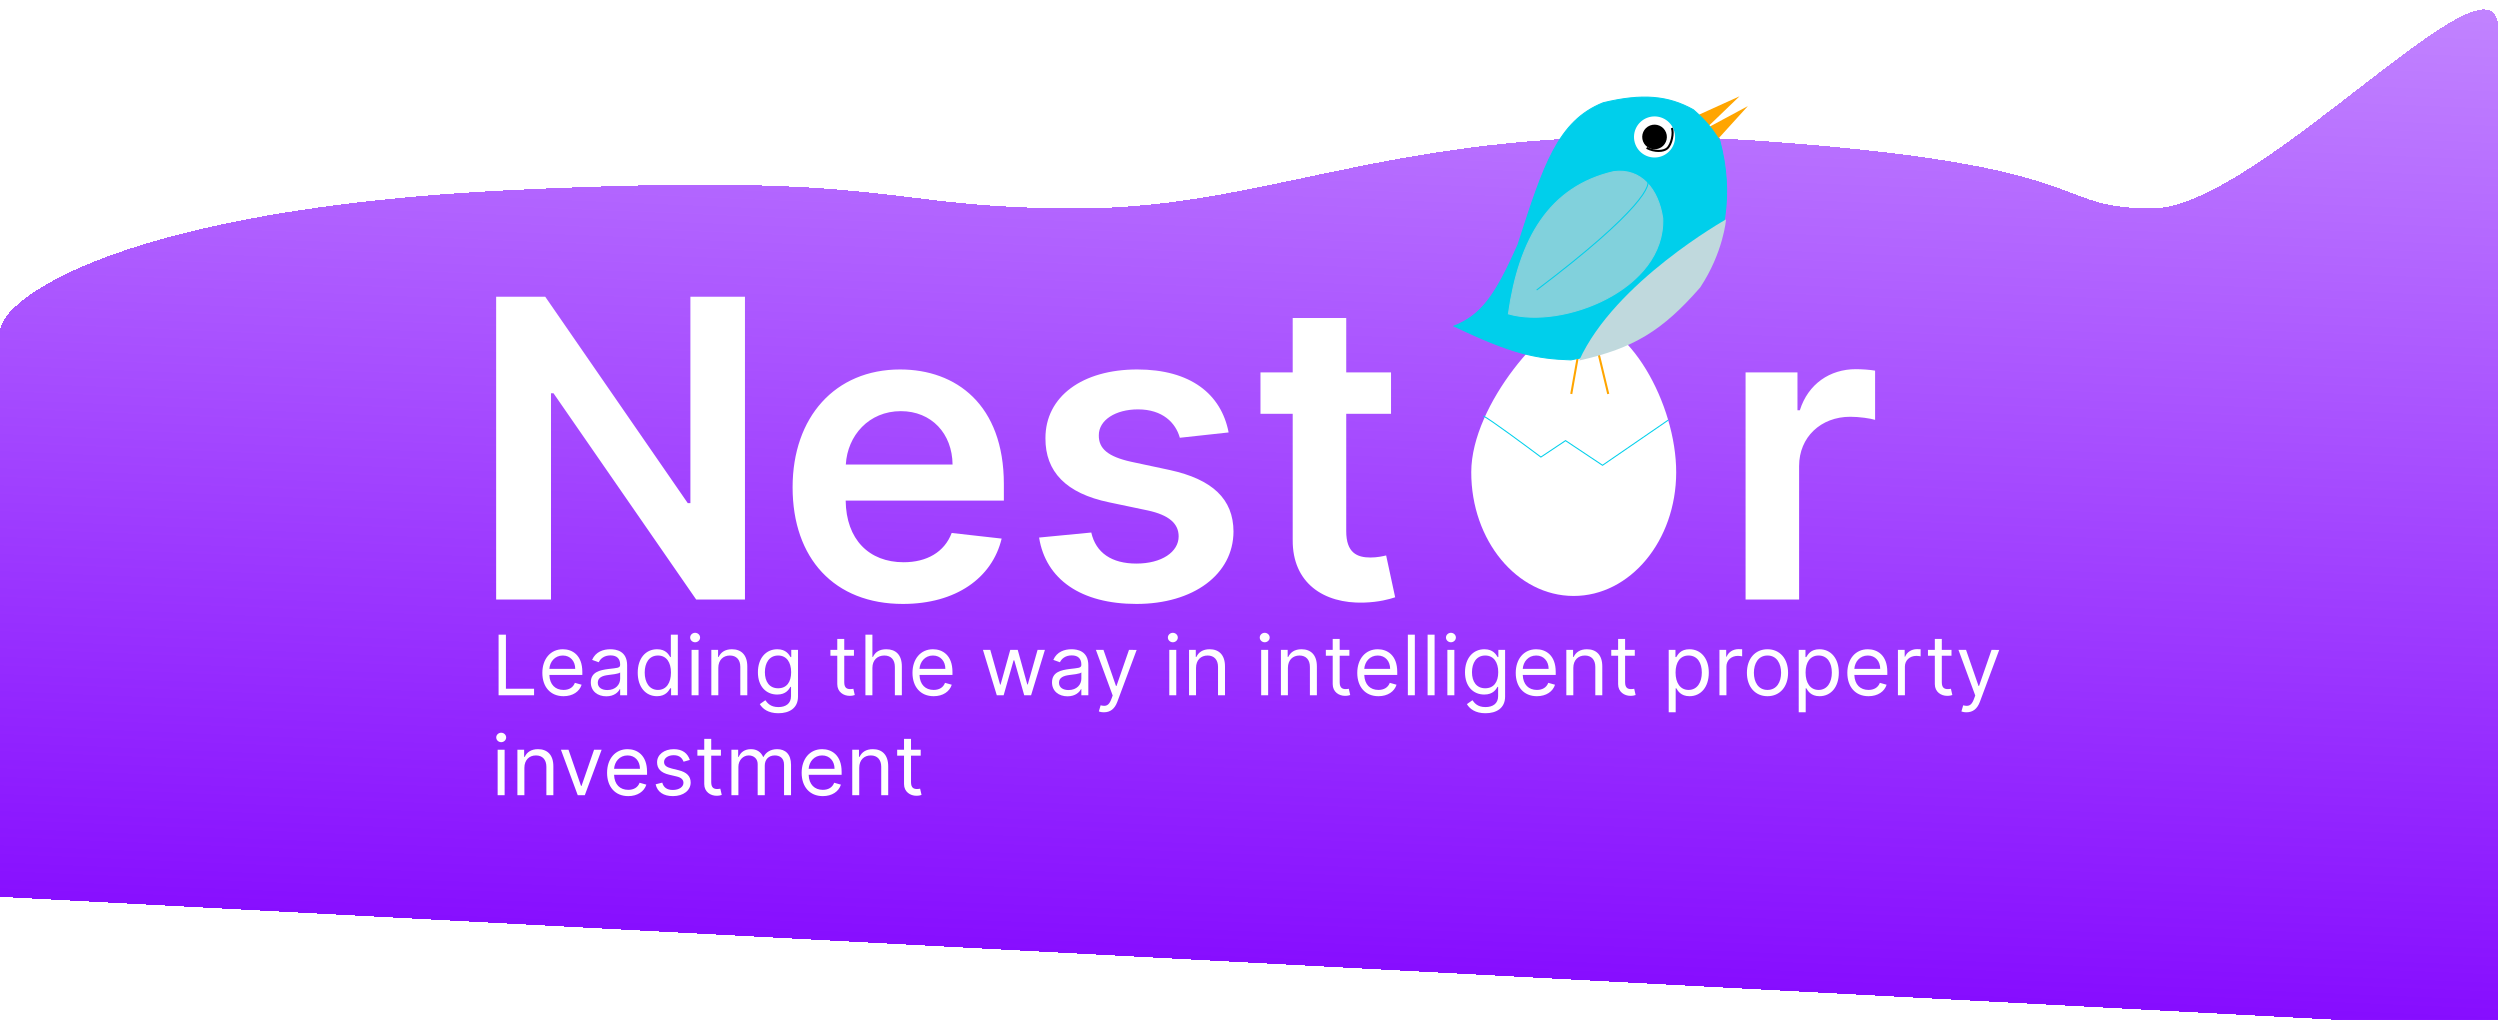 <svg xmlns="http://www.w3.org/2000/svg" width="1201" height="490" fill="none" viewBox="0 0 1201 490"><g id="purplebackground"><g id="mountain" filter="url(#filter0_d_39:991)"><path fill="url(#paint0_linear_39:991)" d="M247.146 87.231C59.217 96.103 0 139.502 0 155.251V426.834L1200.14 490C1200.14 490 1199.5 56.5 1200.14 10.339C1200.78 -35.822 1085.11 96.103 1034.06 96.103C983.009 96.103 1011.45 75.255 844.249 63.572C677.052 51.889 615.861 96.103 518.017 96.103C420.174 96.103 435.074 78.359 247.146 87.231Z" shape-rendering="crispEdges"/></g><g id="Nest r" filter="url(#filter1_i_39:991)"><path fill="#fff" d="M357.878 138.545H331.67L331.67 237.693H330.392L261.926 138.545H238.347L238.347 284H264.696L264.696 184.923H265.903L334.44 284H357.878L357.878 138.545ZM433.748 286.131C459.174 286.131 476.646 273.702 481.191 254.739L457.185 252.04C453.705 261.273 445.183 266.102 434.103 266.102C417.484 266.102 406.475 255.165 406.262 236.486H482.256L482.256 228.602C482.256 190.321 459.245 173.489 432.398 173.489C401.148 173.489 380.765 196.429 380.765 230.094C380.765 264.327 400.864 286.131 433.748 286.131ZM406.333 219.156C407.114 205.236 417.413 193.517 432.754 193.517C447.526 193.517 457.469 204.312 457.612 219.156H406.333ZM590.229 203.744C586.678 185.278 571.905 173.489 546.337 173.489C520.058 173.489 502.161 186.415 502.232 206.585C502.161 222.494 511.962 233.006 532.913 237.338L551.521 241.244C561.536 243.446 566.223 247.494 566.223 253.673C566.223 261.131 558.126 266.741 545.911 266.741C534.121 266.741 526.45 261.628 524.249 251.827L499.178 254.241C502.374 274.27 519.206 286.131 545.982 286.131C573.254 286.131 592.501 271.997 592.572 251.33C592.501 235.776 582.487 226.259 561.891 221.784L543.283 217.807C532.203 215.321 527.8 211.486 527.871 205.165C527.8 197.778 535.967 192.665 546.692 192.665C558.553 192.665 564.803 199.128 566.791 206.301L590.229 203.744ZM668.247 174.909H646.727L646.727 148.773H621.017L621.017 174.909H605.534L605.534 194.795H621.017L621.017 255.449C620.875 275.974 635.79 286.06 655.108 285.491C662.423 285.278 667.466 283.858 670.236 282.935L665.903 262.835C664.483 263.19 661.571 263.83 658.375 263.83C651.912 263.83 646.727 261.557 646.727 251.188L646.727 194.795H668.247L668.247 174.909ZM838.577 284H864.288L864.288 219.866C864.288 206.017 874.728 196.216 888.862 196.216C893.194 196.216 898.592 196.997 900.793 197.707L900.793 174.057C898.45 173.631 894.401 173.347 891.56 173.347C879.06 173.347 868.62 180.449 864.643 193.091H863.506L863.506 174.909H838.577L838.577 284Z"/></g><g id="Egg" filter="url(#filter2_d_39:991)"><path fill="#fff" d="M805.243 222.964C805.184 255.781 783.098 282.346 755.912 282.297C728.725 282.248 706.734 255.606 706.793 222.789C706.851 189.972 743.955 148.579 757.791 148.604C782.404 148.648 805.301 190.147 805.243 222.964Z"/></g><path id="Vector 5" stroke="#00CFEB" stroke-width=".5" d="M712.608 199.835C715.766 201.414 732.347 213.652 740.243 219.574L752.086 211.678L769.851 223.522L801.434 201.809"/><g id="bodyandbeak" filter="url(#filter3_d_39:991)"><g id="beak"><path id="beak2" fill="orange" d="M822.378 66.015L839.68 46.962L816.488 59.439L822.378 66.015Z"/><path id="beak1" fill="orange" d="M812.216 52.895L835.654 42.261L816.672 60.516L812.216 52.895Z"/></g><g id="feetpair"><path id="leg2" stroke="orange" d="M754.834 185.255L762.373 142.641"/><path id="leg1" stroke="orange" d="M762.373 142.641L772.599 185.26"/></g><path id="Vector 1" fill="#00CFEB" stroke="#00CFEB" stroke-width=".5" d="M770.175 45.361C789.045 40.807 801.424 41.998 813.473 48.706C819.81 54.235 822.234 57.554 826.184 63.547C839.667 114.05 810.95 158.983 754.69 168.892C737.794 168.328 726.543 165.972 698.529 152.674C711.56 147.427 718.251 138.443 729.275 113.474L729.514 112.735C741.589 75.294 748.433 54.072 770.175 45.361Z"/><path id="belly" fill="#C0D9DD" d="M829.199 101.396C829.199 101.396 775.66 131.429 758.626 169.196C784.819 163.3 798.56 154.944 816.773 134.092C827.982 117.14 829.199 101.396 829.199 101.396Z"/><g id="wing"><path id="wing_2" fill="#81D1DC" stroke="#81D1DC" stroke-width=".5" d="M724.644 146.776C729.737 110.747 744.203 85.619 775.21 78.453C788.398 76.679 796.748 86.934 798.78 100.883C800.071 135.246 750.391 154.279 724.644 146.776Z"/><path id="Vector 4" stroke="#00CFEB" stroke-width=".5" d="M738.214 135.324C788.846 97.023 794.392 83.894 790.836 82.117"/></g><g id="eye"><g id="OpenEye"><ellipse id="Ellipse 1" fill="#fff" rx="9.87" ry="9.87" transform="matrix(0.931 -0.365 0.365 0.931 794.843 61.798)"/><ellipse id="Ellipse 2" fill="#000" rx="5.922" ry="5.922" transform="matrix(0.931 -0.365 0.365 0.931 794.844 61.798)"/></g><path id="ClosedEye" stroke="#000" d="M791.036 67.041C794.93 69.118 799.189 68.801 800.902 67.301C803.066 65.406 804.178 59.719 803.135 57.487"/></g></g><path id="Leading the way in intelligent property investment" fill="#fff" d="M239.523 334H256.568L256.568 330.875H243.045L243.045 304.909H239.523L239.523 334ZM270.716 334.455C275.148 334.455 278.386 332.239 279.409 328.943L276.17 328.034C275.318 330.307 273.344 331.443 270.716 331.443C266.781 331.443 264.068 328.901 263.912 324.227H279.75L279.75 322.807C279.75 314.682 274.92 311.898 270.375 311.898C264.466 311.898 260.545 316.557 260.545 323.261C260.545 329.966 264.409 334.455 270.716 334.455ZM263.912 321.33C264.139 317.935 266.54 314.909 270.375 314.909C274.011 314.909 276.341 317.636 276.341 321.33H263.912ZM291.27 334.511C295.077 334.511 297.065 332.466 297.747 331.045H297.918L297.918 334H301.27L301.27 319.625C301.27 312.693 295.986 311.898 293.202 311.898C289.906 311.898 286.156 313.034 284.452 317.011L287.634 318.148C288.372 316.557 290.119 314.852 293.315 314.852C296.398 314.852 297.918 316.486 297.918 319.284L297.918 319.398C297.918 321.017 296.27 320.875 292.293 321.386C288.244 321.912 283.827 322.807 283.827 327.807C283.827 332.068 287.122 334.511 291.27 334.511ZM291.781 331.5C289.111 331.5 287.179 330.307 287.179 327.977C287.179 325.42 289.509 324.625 292.122 324.284C293.543 324.114 297.349 323.716 297.918 323.034L297.918 326.102C297.918 328.83 295.759 331.5 291.781 331.5ZM315.627 334.455C319.832 334.455 321.252 331.841 321.991 330.648H322.388L322.388 334H325.627L325.627 304.909H322.275L322.275 315.648H321.991C321.252 314.511 319.945 311.898 315.684 311.898C310.173 311.898 306.366 316.273 306.366 323.148C306.366 330.08 310.173 334.455 315.627 334.455ZM316.082 331.443C311.877 331.443 309.718 327.75 309.718 323.091C309.718 318.489 311.82 314.909 316.082 314.909C320.173 314.909 322.332 318.205 322.332 323.091C322.332 328.034 320.116 331.443 316.082 331.443ZM332.232 334H335.585L335.585 312.182H332.232L332.232 334ZM333.937 308.545C335.244 308.545 336.323 307.523 336.323 306.273C336.323 305.023 335.244 304 333.937 304C332.63 304 331.55 305.023 331.55 306.273C331.55 307.523 332.63 308.545 333.937 308.545ZM345.077 320.875C345.077 317.068 347.435 314.909 350.645 314.909C353.756 314.909 355.645 316.94 355.645 320.364L355.645 334H358.997L358.997 320.136C358.997 314.568 356.028 311.898 351.611 311.898C348.315 311.898 346.27 313.375 345.247 315.591H344.963L344.963 312.182H341.724L341.724 334H345.077L345.077 320.875ZM373.93 342.636C379.157 342.636 383.362 340.25 383.362 334.625L383.362 312.182H380.123L380.123 315.648H379.782C379.043 314.511 377.68 311.898 373.418 311.898C367.907 311.898 364.1 316.273 364.1 322.977C364.1 329.795 368.077 333.659 373.362 333.659C377.623 333.659 378.987 331.159 379.725 329.966H380.009L380.009 334.398C380.009 338.034 377.452 339.682 373.93 339.682C369.967 339.682 368.575 337.594 367.68 336.386L365.009 338.261C366.373 340.548 369.058 342.636 373.93 342.636ZM373.816 330.648C369.612 330.648 367.452 327.466 367.452 322.92C367.452 318.489 369.555 314.909 373.816 314.909C377.907 314.909 380.066 318.205 380.066 322.92C380.066 327.75 377.85 330.648 373.816 330.648ZM410.237 312.182H405.577L405.577 306.955H402.225L402.225 312.182H398.93L398.93 315.023H402.225L402.225 328.659C402.225 332.466 405.293 334.284 408.134 334.284C409.384 334.284 410.18 334.057 410.634 333.886L409.952 330.875C409.668 330.932 409.214 331.045 408.475 331.045C406.998 331.045 405.577 330.591 405.577 327.75L405.577 315.023H410.237L410.237 312.182ZM419.1 320.875C419.1 317.068 421.529 314.909 424.839 314.909C427.992 314.909 429.896 316.898 429.896 320.364L429.896 334H433.248L433.248 320.136C433.248 314.526 430.265 311.898 425.805 311.898C422.367 311.898 420.407 313.332 419.384 315.591H419.1L419.1 304.909H415.748L415.748 334H419.1L419.1 320.875ZM448.528 334.455C452.96 334.455 456.199 332.239 457.222 328.943L453.983 328.034C453.131 330.307 451.156 331.443 448.528 331.443C444.594 331.443 441.881 328.901 441.724 324.227H457.563L457.563 322.807C457.563 314.682 452.733 311.898 448.188 311.898C442.278 311.898 438.358 316.557 438.358 323.261C438.358 329.966 442.222 334.455 448.528 334.455ZM441.724 321.33C441.952 317.935 444.352 314.909 448.188 314.909C451.824 314.909 454.153 317.636 454.153 321.33H441.724ZM478.855 334H482.151L486.923 317.239H487.264L492.037 334H495.332L501.98 312.182H498.457L493.741 328.83H493.514L488.912 312.182H485.332L480.673 328.886H480.446L475.73 312.182H472.207L478.855 334ZM512.832 334.511C516.639 334.511 518.628 332.466 519.31 331.045H519.48L519.48 334H522.832L522.832 319.625C522.832 312.693 517.548 311.898 514.764 311.898C511.469 311.898 507.719 313.034 506.014 317.011L509.196 318.148C509.935 316.557 511.682 314.852 514.878 314.852C517.96 314.852 519.48 316.486 519.48 319.284L519.48 319.398C519.48 321.017 517.832 320.875 513.855 321.386C509.807 321.912 505.389 322.807 505.389 327.807C505.389 332.068 508.685 334.511 512.832 334.511ZM513.344 331.5C510.673 331.5 508.741 330.307 508.741 327.977C508.741 325.42 511.071 324.625 513.685 324.284C515.105 324.114 518.912 323.716 519.48 323.034L519.48 326.102C519.48 328.83 517.321 331.5 513.344 331.5ZM530.329 342.182C533.354 342.182 535.485 340.577 536.749 337.182L546.039 312.239L542.374 312.182L536.352 329.568H536.124L530.102 312.182H526.465L534.533 334.114L533.908 335.818C532.687 339.142 531.181 339.455 528.738 338.83L527.886 341.784C528.227 341.955 529.192 342.182 530.329 342.182ZM561.724 334H565.077L565.077 312.182H561.724L561.724 334ZM563.429 308.545C564.736 308.545 565.815 307.523 565.815 306.273C565.815 305.023 564.736 304 563.429 304C562.122 304 561.043 305.023 561.043 306.273C561.043 307.523 562.122 308.545 563.429 308.545ZM574.569 320.875C574.569 317.068 576.927 314.909 580.137 314.909C583.248 314.909 585.137 316.94 585.137 320.364L585.137 334H588.489L588.489 320.136C588.489 314.568 585.521 311.898 581.103 311.898C577.808 311.898 575.762 313.375 574.739 315.591H574.455L574.455 312.182H571.217L571.217 334H574.569L574.569 320.875ZM605.865 334H609.217L609.217 312.182H605.865L605.865 334ZM607.57 308.545C608.876 308.545 609.956 307.523 609.956 306.273C609.956 305.023 608.876 304 607.57 304C606.263 304 605.183 305.023 605.183 306.273C605.183 307.523 606.263 308.545 607.57 308.545ZM618.71 320.875C618.71 317.068 621.067 314.909 624.278 314.909C627.388 314.909 629.278 316.94 629.278 320.364L629.278 334H632.63L632.63 320.136C632.63 314.568 629.661 311.898 625.244 311.898C621.948 311.898 619.903 313.375 618.88 315.591H618.596L618.596 312.182H615.357L615.357 334H618.71L618.71 320.875ZM648.244 312.182H643.585L643.585 306.955H640.233L640.233 312.182H636.938L636.938 315.023H640.233L640.233 328.659C640.233 332.466 643.301 334.284 646.142 334.284C647.392 334.284 648.188 334.057 648.642 333.886L647.96 330.875C647.676 330.932 647.222 331.045 646.483 331.045C645.006 331.045 643.585 330.591 643.585 327.75L643.585 315.023H648.244L648.244 312.182ZM662.2 334.455C666.632 334.455 669.871 332.239 670.893 328.943L667.655 328.034C666.803 330.307 664.828 331.443 662.2 331.443C658.266 331.443 655.553 328.901 655.396 324.227H671.234L671.234 322.807C671.234 314.682 666.405 311.898 661.859 311.898C655.95 311.898 652.03 316.557 652.03 323.261C652.03 329.966 655.893 334.455 662.2 334.455ZM655.396 321.33C655.624 317.935 658.024 314.909 661.859 314.909C665.496 314.909 667.825 317.636 667.825 321.33H655.396ZM679.686 304.909H676.334L676.334 334H679.686L679.686 304.909ZM689.178 304.909H685.826L685.826 334H689.178L689.178 304.909ZM695.318 334H698.67L698.67 312.182H695.318L695.318 334ZM697.023 308.545C698.33 308.545 699.409 307.523 699.409 306.273C699.409 305.023 698.33 304 697.023 304C695.716 304 694.636 305.023 694.636 306.273C694.636 307.523 695.716 308.545 697.023 308.545ZM713.617 342.636C718.844 342.636 723.049 340.25 723.049 334.625L723.049 312.182H719.81L719.81 315.648H719.469C718.731 314.511 717.367 311.898 713.106 311.898C707.594 311.898 703.788 316.273 703.788 322.977C703.788 329.795 707.765 333.659 713.049 333.659C717.31 333.659 718.674 331.159 719.413 329.966H719.697L719.697 334.398C719.697 338.034 717.14 339.682 713.617 339.682C709.654 339.682 708.262 337.594 707.367 336.386L704.697 338.261C706.06 340.548 708.745 342.636 713.617 342.636ZM713.504 330.648C709.299 330.648 707.14 327.466 707.14 322.92C707.14 318.489 709.242 314.909 713.504 314.909C717.594 314.909 719.754 318.205 719.754 322.92C719.754 327.75 717.538 330.648 713.504 330.648ZM738.333 334.455C742.765 334.455 746.004 332.239 747.026 328.943L743.788 328.034C742.935 330.307 740.961 331.443 738.333 331.443C734.398 331.443 731.685 328.901 731.529 324.227H747.367L747.367 322.807C747.367 314.682 742.538 311.898 737.992 311.898C732.083 311.898 728.163 316.557 728.163 323.261C728.163 329.966 732.026 334.455 738.333 334.455ZM731.529 321.33C731.756 317.935 734.157 314.909 737.992 314.909C741.629 314.909 743.958 317.636 743.958 321.33H731.529ZM755.819 320.875C755.819 317.068 758.177 314.909 761.387 314.909C764.498 314.909 766.387 316.94 766.387 320.364L766.387 334H769.739L769.739 320.136C769.739 314.568 766.771 311.898 762.353 311.898C759.058 311.898 757.012 313.375 755.989 315.591H755.705L755.705 312.182H752.467L752.467 334H755.819L755.819 320.875ZM785.354 312.182H780.695L780.695 306.955H777.342L777.342 312.182H774.047L774.047 315.023H777.342L777.342 328.659C777.342 332.466 780.411 334.284 783.251 334.284C784.501 334.284 785.297 334.057 785.751 333.886L785.07 330.875C784.786 330.932 784.331 331.045 783.592 331.045C782.115 331.045 780.695 330.591 780.695 327.75L780.695 315.023H785.354L785.354 312.182ZM801.646 342.182H804.999L804.999 330.648H805.283C806.021 331.841 807.442 334.455 811.646 334.455C817.101 334.455 820.908 330.08 820.908 323.148C820.908 316.273 817.101 311.898 811.589 311.898C807.328 311.898 806.021 314.511 805.283 315.648H804.885L804.885 312.182H801.646L801.646 342.182ZM804.942 323.091C804.942 318.205 807.101 314.909 811.192 314.909C815.453 314.909 817.555 318.489 817.555 323.091C817.555 327.75 815.396 331.443 811.192 331.443C807.158 331.443 804.942 328.034 804.942 323.091ZM826.021 334H829.374L829.374 320.193C829.374 317.239 831.703 315.08 834.885 315.08C835.78 315.08 836.703 315.25 836.93 315.307L836.93 311.898C836.547 311.869 835.666 311.841 835.169 311.841C832.555 311.841 830.283 313.318 829.487 315.477H829.26L829.26 312.182H826.021L826.021 334ZM849.104 334.455C855.013 334.455 858.99 329.966 858.99 323.205C858.99 316.386 855.013 311.898 849.104 311.898C843.195 311.898 839.217 316.386 839.217 323.205C839.217 329.966 843.195 334.455 849.104 334.455ZM849.104 331.443C844.615 331.443 842.57 327.58 842.57 323.205C842.57 318.83 844.615 314.909 849.104 314.909C853.592 314.909 855.638 318.83 855.638 323.205C855.638 327.58 853.592 331.443 849.104 331.443ZM864.107 342.182H867.46L867.46 330.648H867.744C868.482 331.841 869.903 334.455 874.107 334.455C879.562 334.455 883.369 330.08 883.369 323.148C883.369 316.273 879.562 311.898 874.05 311.898C869.789 311.898 868.482 314.511 867.744 315.648H867.346L867.346 312.182H864.107L864.107 342.182ZM867.403 323.091C867.403 318.205 869.562 314.909 873.653 314.909C877.914 314.909 880.016 318.489 880.016 323.091C880.016 327.75 877.857 331.443 873.653 331.443C869.619 331.443 867.403 328.034 867.403 323.091ZM897.63 334.455C902.062 334.455 905.3 332.239 906.323 328.943L903.085 328.034C902.232 330.307 900.258 331.443 897.63 331.443C893.695 331.443 890.982 328.901 890.826 324.227H906.664L906.664 322.807C906.664 314.682 901.835 311.898 897.289 311.898C891.38 311.898 887.46 316.557 887.46 323.261C887.46 329.966 891.323 334.455 897.63 334.455ZM890.826 321.33C891.053 317.935 893.454 314.909 897.289 314.909C900.925 314.909 903.255 317.636 903.255 321.33H890.826ZM911.763 334H915.116L915.116 320.193C915.116 317.239 917.445 315.08 920.627 315.08C921.522 315.08 922.445 315.25 922.673 315.307L922.673 311.898C922.289 311.869 921.408 311.841 920.911 311.841C918.298 311.841 916.025 313.318 915.229 315.477H915.002L915.002 312.182H911.763L911.763 334ZM937.502 312.182H932.843L932.843 306.955H929.491L929.491 312.182H926.195L926.195 315.023H929.491L929.491 328.659C929.491 332.466 932.559 334.284 935.4 334.284C936.65 334.284 937.445 334.057 937.9 333.886L937.218 330.875C936.934 330.932 936.479 331.045 935.741 331.045C934.263 331.045 932.843 330.591 932.843 327.75L932.843 315.023H937.502L937.502 312.182ZM944.704 342.182C947.729 342.182 949.86 340.577 951.124 337.182L960.414 312.239L956.749 312.182L950.727 329.568H950.499L944.477 312.182H940.84L948.908 334.114L948.283 335.818C947.062 339.142 945.556 339.455 943.113 338.83L942.261 341.784C942.602 341.955 943.567 342.182 944.704 342.182ZM239.068 382H242.42L242.42 360.182H239.068L239.068 382ZM240.773 356.545C242.08 356.545 243.159 355.523 243.159 354.273C243.159 353.023 242.08 352 240.773 352C239.466 352 238.386 353.023 238.386 354.273C238.386 355.523 239.466 356.545 240.773 356.545ZM251.913 368.875C251.913 365.068 254.271 362.909 257.481 362.909C260.592 362.909 262.481 364.94 262.481 368.364L262.481 382H265.833L265.833 368.136C265.833 362.568 262.864 359.898 258.447 359.898C255.151 359.898 253.106 361.375 252.083 363.591H251.799L251.799 360.182H248.56L248.56 382H251.913L251.913 368.875ZM289.018 360.182H285.382L279.359 377.568H279.132L273.109 360.182H269.473L277.541 382H280.95L289.018 360.182ZM301.81 382.455C306.241 382.455 309.48 380.239 310.503 376.943L307.264 376.034C306.412 378.307 304.438 379.443 301.81 379.443C297.875 379.443 295.162 376.901 295.006 372.227H310.844L310.844 370.807C310.844 362.682 306.014 359.898 301.469 359.898C295.56 359.898 291.639 364.557 291.639 371.261C291.639 377.966 295.503 382.455 301.81 382.455ZM295.006 369.33C295.233 365.935 297.634 362.909 301.469 362.909C305.105 362.909 307.435 365.636 307.435 369.33H295.006ZM331.398 365.068C330.347 361.972 327.989 359.898 323.67 359.898C319.068 359.898 315.659 362.511 315.659 366.205C315.659 369.216 317.449 371.233 321.455 372.17L325.091 373.023C327.293 373.534 328.33 374.585 328.33 376.091C328.33 377.966 326.341 379.5 323.216 379.5C320.474 379.5 318.756 378.321 318.159 375.977L314.977 376.773C315.759 380.48 318.813 382.455 323.273 382.455C328.344 382.455 331.795 379.685 331.795 375.92C331.795 372.881 329.892 370.963 326 370.011L322.761 369.216C320.176 368.577 319.011 367.71 319.011 366.034C319.011 364.159 321 362.795 323.67 362.795C326.597 362.795 327.804 364.415 328.386 365.92L331.398 365.068ZM346.33 360.182H341.671L341.671 354.955H338.319L338.319 360.182H335.023L335.023 363.023H338.319L338.319 376.659C338.319 380.466 341.387 382.284 344.228 382.284C345.478 382.284 346.273 382.057 346.728 381.886L346.046 378.875C345.762 378.932 345.308 379.045 344.569 379.045C343.092 379.045 341.671 378.591 341.671 375.75L341.671 363.023H346.33L346.33 360.182ZM351.373 382H354.725L354.725 368.364C354.725 365.168 357.055 362.909 359.668 362.909C362.211 362.909 363.987 364.571 363.987 367.057L363.987 382H367.396L367.396 367.795C367.396 364.983 369.157 362.909 372.225 362.909C374.612 362.909 376.657 364.173 376.657 367.398L376.657 382H380.009L380.009 367.398C380.009 362.27 377.254 359.898 373.362 359.898C370.237 359.898 367.95 361.332 366.827 363.591H366.6C365.521 361.261 363.617 359.898 360.748 359.898C357.907 359.898 355.805 361.261 354.896 363.591H354.612L354.612 360.182H351.373L351.373 382ZM395.286 382.455C399.718 382.455 402.957 380.239 403.979 376.943L400.741 376.034C399.888 378.307 397.914 379.443 395.286 379.443C391.352 379.443 388.638 376.901 388.482 372.227H404.32L404.32 370.807C404.32 362.682 399.491 359.898 394.945 359.898C389.036 359.898 385.116 364.557 385.116 371.261C385.116 377.966 388.979 382.455 395.286 382.455ZM388.482 369.33C388.71 365.935 391.11 362.909 394.945 362.909C398.582 362.909 400.911 365.636 400.911 369.33H388.482ZM412.772 368.875C412.772 365.068 415.13 362.909 418.34 362.909C421.451 362.909 423.34 364.94 423.34 368.364L423.34 382H426.692L426.692 368.136C426.692 362.568 423.724 359.898 419.306 359.898C416.011 359.898 413.965 361.375 412.942 363.591H412.658L412.658 360.182H409.42L409.42 382H412.772L412.772 368.875ZM442.307 360.182H437.648L437.648 354.955H434.295L434.295 360.182H431L431 363.023H434.295L434.295 376.659C434.295 380.466 437.364 382.284 440.205 382.284C441.455 382.284 442.25 382.057 442.705 381.886L442.023 378.875C441.739 378.932 441.284 379.045 440.545 379.045C439.068 379.045 437.648 378.591 437.648 375.75L437.648 363.023H442.307L442.307 360.182Z"/></g><defs><filter id="filter0_d_39:991" width="1208.14" height="497.459" x="-4" y=".541" color-interpolation-filters="sRGB" filterUnits="userSpaceOnUse"><feFlood flood-opacity="0" result="BackgroundImageFix"/><feColorMatrix in="SourceAlpha" result="hardAlpha" type="matrix" values="0 0 0 0 0 0 0 0 0 0 0 0 0 0 0 0 0 0 127 0"/><feOffset dy="4"/><feGaussianBlur stdDeviation="2"/><feComposite in2="hardAlpha" operator="out"/><feColorMatrix type="matrix" values="0 0 0 0 0 0 0 0 0 0 0 0 0 0 0 0 0 0 0.25 0"/><feBlend in2="BackgroundImageFix" mode="normal" result="effect1_dropShadow_39:991"/><feBlend in="SourceGraphic" in2="effect1_dropShadow_39:991" mode="normal" result="shape"/></filter><filter id="filter1_i_39:991" width="662.447" height="151.585" x="238.347" y="138.545" color-interpolation-filters="sRGB" filterUnits="userSpaceOnUse"><feFlood flood-opacity="0" result="BackgroundImageFix"/><feBlend in="SourceGraphic" in2="BackgroundImageFix" mode="normal" result="shape"/><feColorMatrix in="SourceAlpha" result="hardAlpha" type="matrix" values="0 0 0 0 0 0 0 0 0 0 0 0 0 0 0 0 0 0 127 0"/><feOffset dy="4"/><feGaussianBlur stdDeviation="2"/><feComposite in2="hardAlpha" k2="-1" k3="1" operator="arithmetic"/><feColorMatrix type="matrix" values="0 0 0 0 0 0 0 0 0 0 0 0 0 0 0 0 0 0 0.25 0"/><feBlend in2="shape" mode="normal" result="effect1_innerShadow_39:991"/></filter><filter id="filter2_d_39:991" width="106.689" height="141.872" x="702.687" y="148.513" color-interpolation-filters="sRGB" filterUnits="userSpaceOnUse"><feFlood flood-opacity="0" result="BackgroundImageFix"/><feColorMatrix in="SourceAlpha" result="hardAlpha" type="matrix" values="0 0 0 0 0 0 0 0 0 0 0 0 0 0 0 0 0 0 127 0"/><feOffset dy="4"/><feGaussianBlur stdDeviation="2"/><feComposite in2="hardAlpha" operator="out"/><feColorMatrix type="matrix" values="0 0 0 0 0 0 0 0 0 0 0 0 0 0 0 0 0 0 0.25 0"/><feBlend in2="BackgroundImageFix" mode="normal" result="effect1_dropShadow_39:991"/><feBlend in="SourceGraphic" in2="effect1_dropShadow_39:991" mode="normal" result="shape"/></filter><filter id="filter3_d_39:991" width="153.417" height="158.667" x="693.906" y="34.71" color-interpolation-filters="sRGB" filterUnits="userSpaceOnUse"><feFlood flood-opacity="0" result="BackgroundImageFix"/><feColorMatrix in="SourceAlpha" result="hardAlpha" type="matrix" values="0 0 0 0 0 0 0 0 0 0 0 0 0 0 0 0 0 0 127 0"/><feOffset dy="4"/><feGaussianBlur stdDeviation="2"/><feComposite in2="hardAlpha" operator="out"/><feColorMatrix type="matrix" values="0 0 0 0 0 0 0 0 0 0 0 0 0 0 0 0 0 0 0.25 0"/><feBlend in2="BackgroundImageFix" mode="normal" result="effect1_dropShadow_39:991"/><feBlend in="SourceGraphic" in2="effect1_dropShadow_39:991" mode="normal" result="shape"/></filter><linearGradient id="paint0_linear_39:991" x1="604.018" x2="647.444" y1="515.661" y2="-532.487" gradientUnits="userSpaceOnUse"><stop stop-color="#8000FF"/><stop offset="1" stop-color="#8000FF" stop-opacity="0"/></linearGradient></defs></svg>